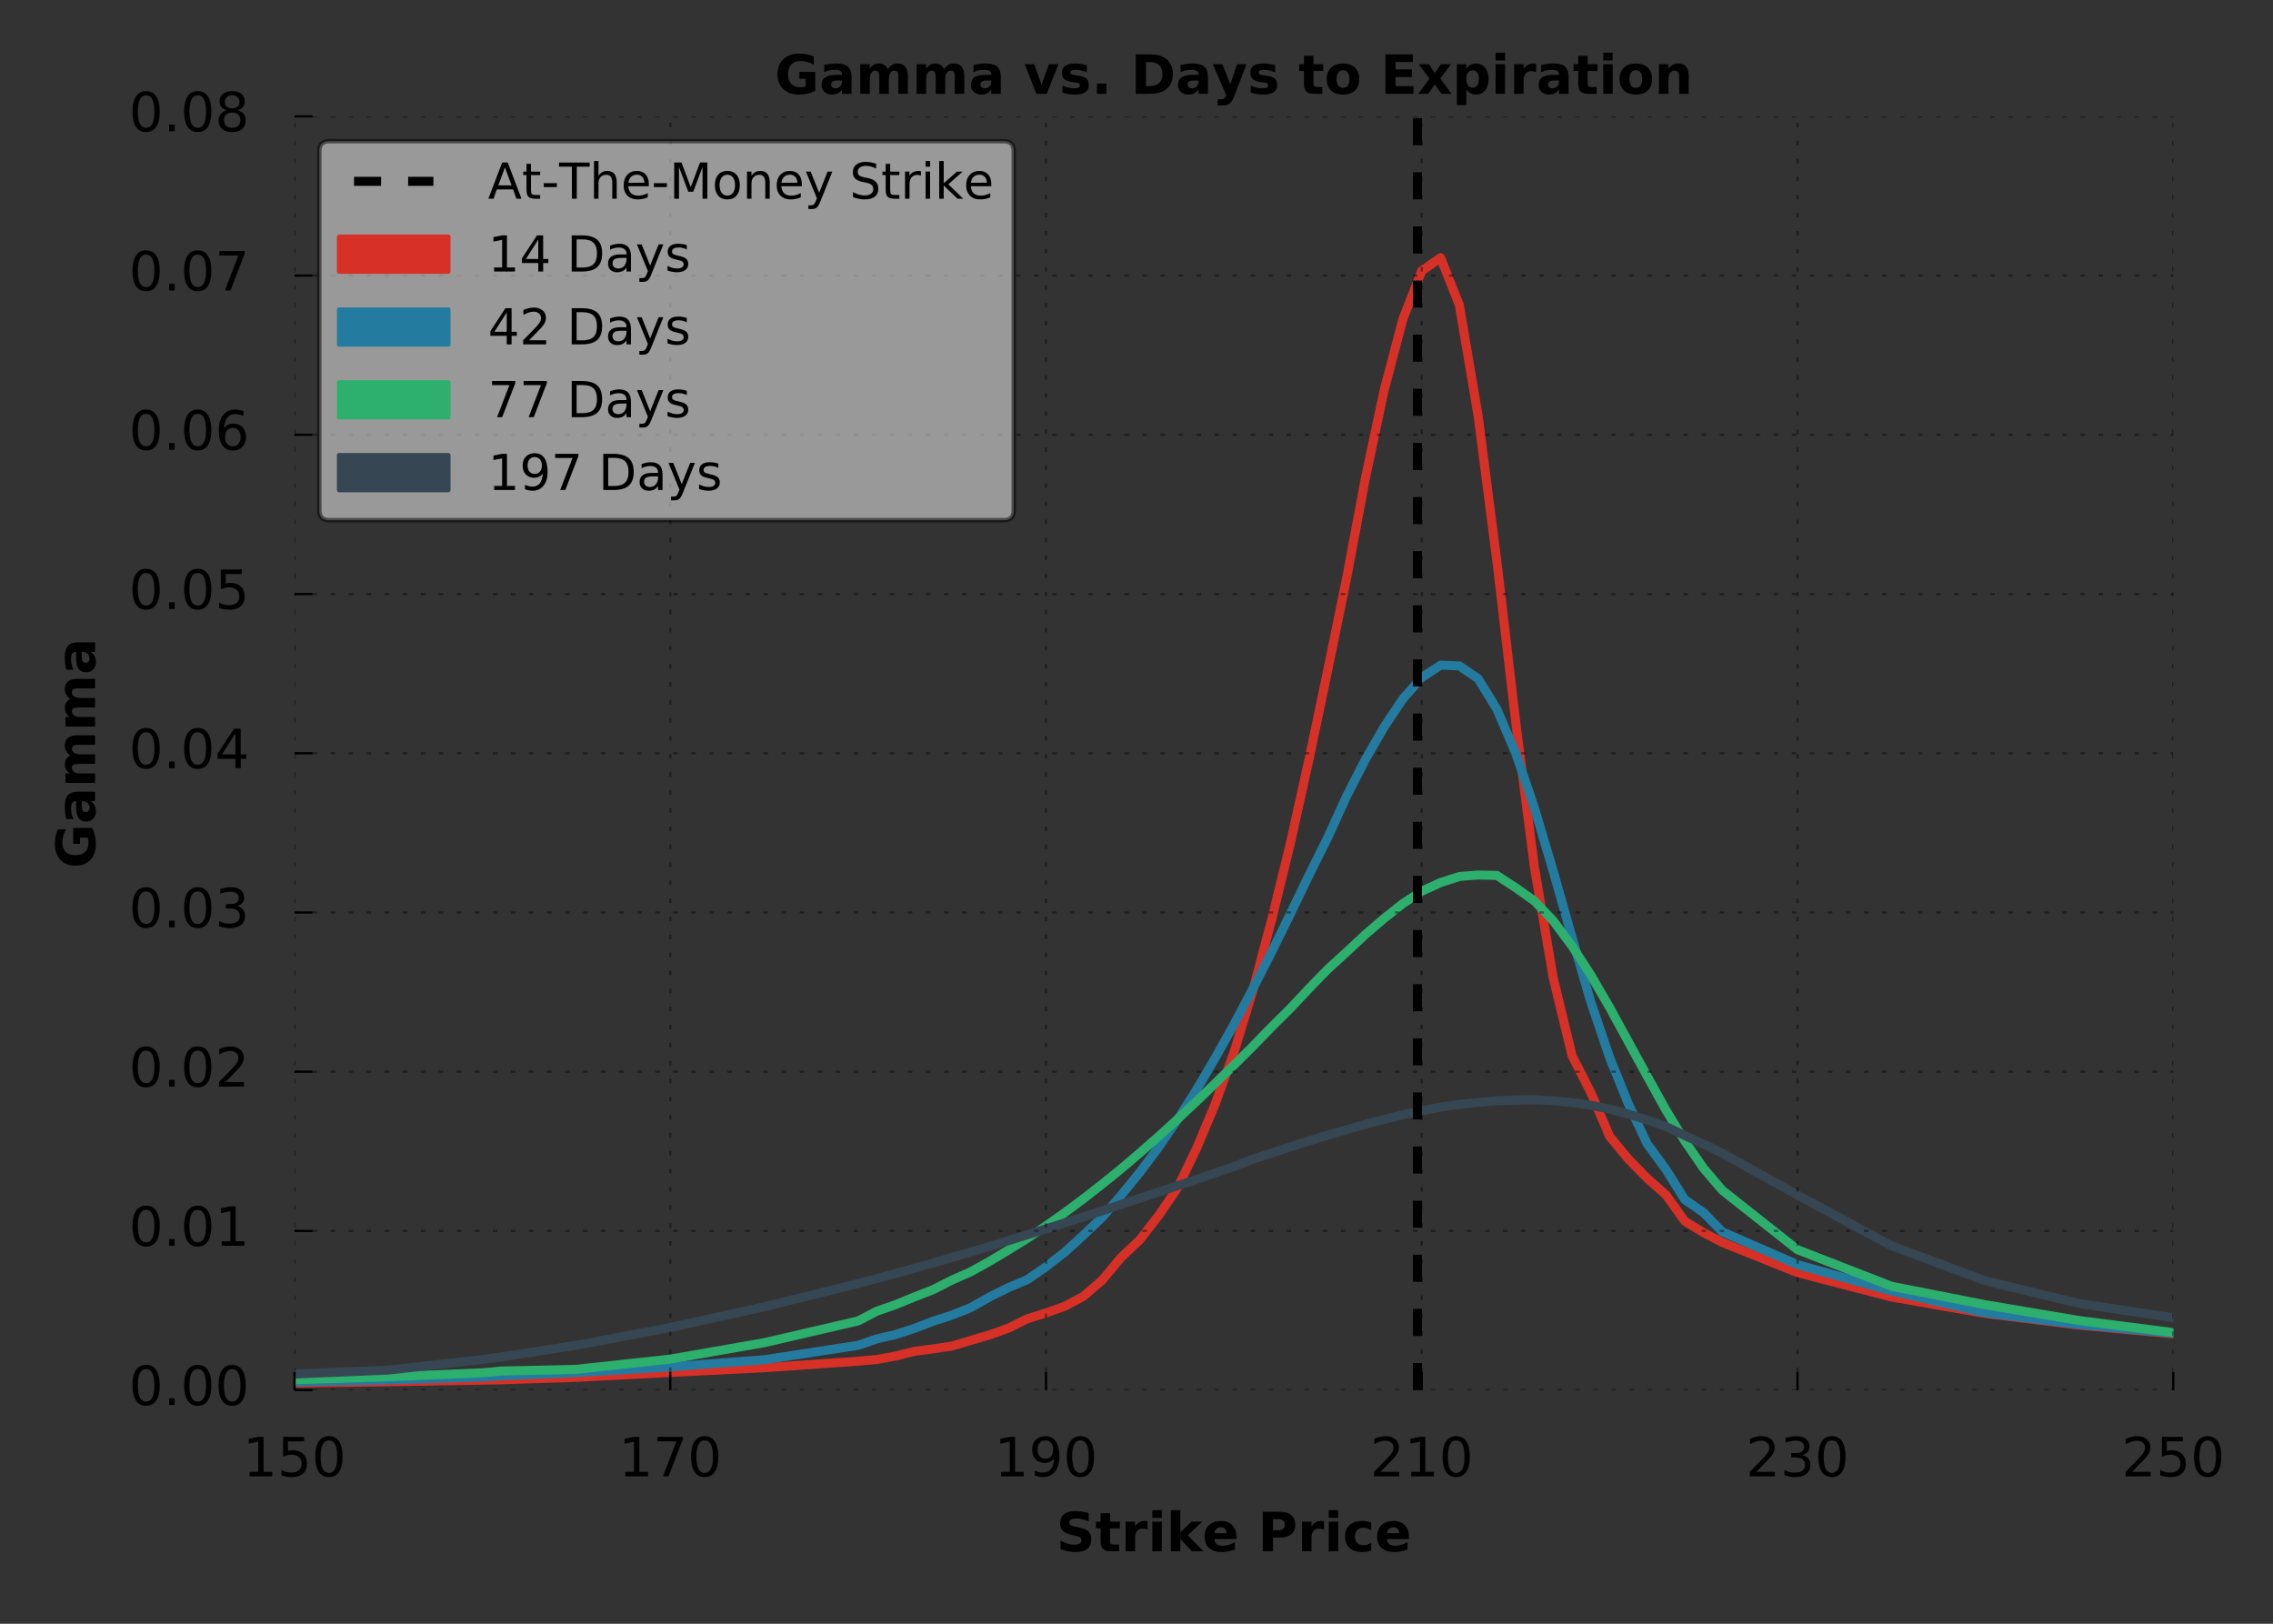 <?xml version="1.0" encoding="UTF-8" standalone="no"?>
<!DOCTYPE svg PUBLIC "-//W3C//DTD SVG 1.1//EN" "http://www.w3.org/Graphics/SVG/1.1/DTD/svg11.dtd">
<!-- Created with matplotlib (http://matplotlib.org/) -->
<svg height="360pt" version="1.1" viewBox="0 0 504 360" width="504pt" xmlns="http://www.w3.org/2000/svg" xmlns:xlink="http://www.w3.org/1999/xlink">
 <rect x="0" y="0" width="504" height="360" fill="#333333" stroke="none"/>
 <defs>
  <style type="text/css">
*{stroke-linecap:butt;stroke-linejoin:round;stroke-miterlimit:100000;}
  </style>
 </defs>
 <g id="figure_1">
  <g id="patch_1">
   <path d="M 0 360  L 504 360  L 504 0  L 0 0  z " style="fill:none;"/>
  </g>
  <g id="axes_1">
   <g id="patch_2">
    <path d="M 65.3 308.2  L 481.887 308.2  L 481.887 25.8  L 65.3 25.8  z " style="fill:none;"/>
   </g>
   <g id="line2d_1">
    <path clip-path="url(#pfdb0b00072)" d="M -1 307.233  L 2.812 307.21  L 23.641 307.056  L 44.471 306.873  L 65.3 306.642  L 86.129 306.357  L 106.959 305.996  L 111.125 305.916  L 127.788 305.374  L 148.618 304.287  L 169.447 303.244  L 190.276 301.788  L 194.442 301.403  L 198.608 300.639  L 202.774 299.603  L 206.94 299.052  L 211.106 298.424  L 215.272 297.183  L 219.437 295.949  L 223.603 294.465  L 227.769 292.393  L 231.935 291.106  L 236.101 289.604  L 240.267 287.392  L 244.433 283.783  L 248.599 278.777  L 252.764 274.863  L 256.93 269.462  L 261.096 263.369  L 265.262 254.754  L 269.428 244.822  L 273.594 233.378  L 277.76 219.751  L 281.925 204.081  L 286.091 187.093  L 290.257 168.315  L 294.423 148.51  L 298.589 128.188  L 302.755 106.023  L 306.921 86.46  L 311.087 70.686  L 315.252 60.059  L 319.418 57.131  L 323.584 67.629  L 327.75 92.199  L 331.916 124.481  L 336.082 160.048  L 340.248 192.372  L 344.414 216.845  L 348.579 234.047  L 352.745 242.242  L 356.911 251.955  L 361.077 256.989  L 365.243 261.246  L 369.409 264.919  L 373.575 270.74  L 377.741 273.299  L 381.906 275.47  L 398.57 282.157  L 419.399 287.557  L 440.229 291.215  L 461.058 293.794  L 481.887 295.727  L 502.717 297.213  " style="fill:none;stroke:#d73027;stroke-linecap:square;stroke-width:2.0;"/>
   </g>
   <g id="line2d_2">
    <path clip-path="url(#pfdb0b00072)" d="M -1 307.265  L 2.812 307.243  L 23.641 306.957  L 44.471 306.765  L 65.3 306.371  L 86.129 305.936  L 106.959 305.309  L 111.125 305.028  L 127.788 304.322  L 148.618 303.041  L 169.447 301.47  L 190.276 298.267  L 194.442 296.835  L 198.608 295.879  L 202.774 294.509  L 206.94 292.92  L 211.106 291.57  L 215.272 289.902  L 219.437 287.539  L 223.603 285.477  L 227.769 283.718  L 231.935 280.844  L 236.101 277.621  L 240.267 273.813  L 244.433 269.841  L 248.599 265.007  L 252.764 259.887  L 256.93 254.318  L 261.096 248.241  L 265.262 241.7  L 269.428 234.594  L 273.594 227.164  L 277.76 219.285  L 281.925 211.148  L 286.091 202.655  L 290.257 194.027  L 294.423 185.649  L 298.589 176.513  L 302.755 168.378  L 306.921 161.153  L 311.087 154.92  L 315.252 150.204  L 319.418 147.477  L 323.584 147.633  L 327.75 150.458  L 331.916 157.254  L 336.082 166.965  L 340.248 179.156  L 344.414 193.196  L 348.579 207.872  L 352.745 222.188  L 356.911 234.465  L 361.077 244.754  L 365.243 253.609  L 369.409 259.297  L 373.575 265.967  L 377.741 268.846  L 381.906 273.126  L 398.57 280.38  L 419.399 286.229  L 440.229 291.062  L 461.058 293.655  L 481.887 295.586  L 502.717 297.084  " style="fill:none;stroke:#247ba0;stroke-linecap:square;stroke-width:2.0;"/>
   </g>
   <g id="line2d_3">
    <path clip-path="url(#pfdb0b00072)" d="M -1 306.972  L 2.812 306.933  L 23.641 306.675  L 44.471 306.364  L 65.3 305.9  L 86.129 305.247  L 106.959 304.359  L 111.125 303.98  L 127.788 303.588  L 148.618 301.329  L 169.447 297.688  L 190.276 292.864  L 194.442 290.696  L 198.608 289.246  L 202.774 287.541  L 206.94 285.912  L 211.106 283.795  L 215.272 281.956  L 219.437 279.641  L 223.603 277.145  L 227.769 274.556  L 231.935 271.792  L 236.101 268.853  L 240.267 265.752  L 244.433 262.504  L 248.599 259.137  L 252.764 255.589  L 256.93 251.923  L 261.096 248.139  L 265.262 244.228  L 269.428 240.212  L 273.594 236.165  L 277.76 232.021  L 281.925 227.72  L 286.091 223.589  L 290.257 219.154  L 294.423 214.876  L 298.589 211.074  L 302.755 207.18  L 306.921 203.611  L 311.087 200.316  L 315.252 197.595  L 319.418 195.674  L 323.584 194.326  L 327.75 193.997  L 331.916 194.089  L 336.082 196.816  L 340.248 199.764  L 344.414 204.164  L 348.579 209.755  L 352.745 216.198  L 356.911 223.381  L 361.077 231.004  L 365.243 238.617  L 369.409 246.143  L 373.575 252.984  L 377.741 259.034  L 381.906 263.909  L 398.57 277.074  L 419.399 285.176  L 440.229 289.272  L 461.058 292.783  L 481.887 295.453  L 502.717 296.962  " style="fill:none;stroke:#2daf6e;stroke-linecap:square;stroke-width:2.0;"/>
   </g>
   <g id="line2d_4">
    <path clip-path="url(#pfdb0b00072)" d="M -1 306.531  L 2.812 306.456  L 23.641 305.957  L 44.471 305.358  L 65.3 304.629  L 86.129 303.754  L 106.959 301.422  L 111.125 300.847  L 127.788 298.27  L 148.618 294.318  L 169.447 289.728  L 190.276 284.572  L 194.442 283.465  L 198.608 282.341  L 202.774 281.178  L 206.94 279.999  L 211.106 278.792  L 215.272 277.572  L 219.437 276.324  L 223.603 275.048  L 227.769 273.761  L 231.935 272.448  L 236.101 271.137  L 240.267 269.804  L 244.433 268.426  L 248.599 267.045  L 252.764 265.658  L 256.93 264.267  L 261.096 262.892  L 265.262 261.521  L 269.428 260.054  L 273.594 258.66  L 277.76 256.997  L 281.925 255.651  L 286.091 254.285  L 290.257 252.943  L 294.423 251.667  L 298.589 250.476  L 302.755 249.247  L 306.921 248.199  L 311.087 247.133  L 315.252 246.284  L 319.418 245.449  L 323.584 244.847  L 327.75 244.432  L 331.916 244.044  L 336.082 243.913  L 340.248 243.822  L 344.414 244.053  L 348.579 244.445  L 352.745 245.068  L 356.911 245.883  L 361.077 247.027  L 365.243 248.282  L 369.409 249.766  L 373.575 251.757  L 377.741 253.639  L 381.906 255.675  L 398.57 264.959  L 419.399 276.197  L 440.229 283.974  L 461.058 289.002  L 481.887 292.165  L 502.717 294.163  " style="fill:none;stroke:#364652;stroke-linecap:square;stroke-width:2.0;"/>
   </g>
   <g id="line2d_5">
    <path clip-path="url(#pfdb0b00072)" d="M 314.294 308.2  L 314.294 25.8  " style="fill:none;stroke:#000000;stroke-dasharray:6,6;stroke-dashoffset:0.0;stroke-width:2.0;"/>
   </g>
   <g id="matplotlib.axis_1">
    <g id="xtick_1">
     <g id="line2d_6">
      <path clip-path="url(#pfdb0b00072)" d="M 65.3 308.2  L 65.3 25.8  " style="fill:none;opacity:0.4;stroke:#000000;stroke-dasharray:1,3;stroke-dashoffset:0.0;stroke-width:0.5;"/>
     </g>
     <g id="line2d_7">
      <defs>
       <path d="M 0 0  L 0 -4  " id="macfb09f5db" style="stroke:#000000;stroke-width:0.5;"/>
      </defs>
      <g>
       <use style="stroke:#000000;stroke-width:0.5;" x="65.3" xlink:href="#macfb09f5db" y="308.2"/>
      </g>
     </g>
     <g id="text_1">
      <!-- 150 -->
      <defs>
       <path d="M 10.797 72.906  L 49.516 72.906  L 49.516 64.594  L 19.828 64.594  L 19.828 46.734  Q 21.969 47.469 24.109 47.828  Q 26.266 48.188 28.422 48.188  Q 40.625 48.188 47.75 41.5  Q 54.891 34.812 54.891 23.391  Q 54.891 11.625 47.562 5.094  Q 40.234 -1.422 26.906 -1.422  Q 22.312 -1.422 17.547 -0.641  Q 12.797 0.141 7.719 1.703  L 7.719 11.625  Q 12.109 9.234 16.797 8.062  Q 21.484 6.891 26.703 6.891  Q 35.156 6.891 40.078 11.328  Q 45.016 15.766 45.016 23.391  Q 45.016 31 40.078 35.438  Q 35.156 39.891 26.703 39.891  Q 22.75 39.891 18.812 39.016  Q 14.891 38.141 10.797 36.281  z " id="BitstreamVeraSans-Roman-35"/>
       <path d="M 31.781 66.406  Q 24.172 66.406 20.328 58.906  Q 16.5 51.422 16.5 36.375  Q 16.5 21.391 20.328 13.891  Q 24.172 6.391 31.781 6.391  Q 39.453 6.391 43.281 13.891  Q 47.125 21.391 47.125 36.375  Q 47.125 51.422 43.281 58.906  Q 39.453 66.406 31.781 66.406  M 31.781 74.219  Q 44.047 74.219 50.516 64.516  Q 56.984 54.828 56.984 36.375  Q 56.984 17.969 50.516 8.266  Q 44.047 -1.422 31.781 -1.422  Q 19.531 -1.422 13.062 8.266  Q 6.594 17.969 6.594 36.375  Q 6.594 54.828 13.062 64.516  Q 19.531 74.219 31.781 74.219  " id="BitstreamVeraSans-Roman-30"/>
       <path d="M 12.406 8.297  L 28.516 8.297  L 28.516 63.922  L 10.984 60.406  L 10.984 69.391  L 28.422 72.906  L 38.281 72.906  L 38.281 8.297  L 54.391 8.297  L 54.391 0  L 12.406 0  z " id="BitstreamVeraSans-Roman-31"/>
      </defs>
      <g transform="translate(53.847 327.318)scale(0.12 -0.12)">
       <use xlink:href="#BitstreamVeraSans-Roman-31"/>
       <use x="63.623" xlink:href="#BitstreamVeraSans-Roman-35"/>
       <use x="127.246" xlink:href="#BitstreamVeraSans-Roman-30"/>
      </g>
     </g>
    </g>
    <g id="xtick_2">
     <g id="line2d_8">
      <path clip-path="url(#pfdb0b00072)" d="M 148.618 308.2  L 148.618 25.8  " style="fill:none;opacity:0.4;stroke:#000000;stroke-dasharray:1,3;stroke-dashoffset:0.0;stroke-width:0.5;"/>
     </g>
     <g id="line2d_9">
      <g>
       <use style="stroke:#000000;stroke-width:0.5;" x="148.618" xlink:href="#macfb09f5db" y="308.2"/>
      </g>
     </g>
     <g id="text_2">
      <!-- 170 -->
      <defs>
       <path d="M 8.203 72.906  L 55.078 72.906  L 55.078 68.703  L 28.609 0  L 18.312 0  L 43.219 64.594  L 8.203 64.594  z " id="BitstreamVeraSans-Roman-37"/>
      </defs>
      <g transform="translate(137.165 327.318)scale(0.12 -0.12)">
       <use xlink:href="#BitstreamVeraSans-Roman-31"/>
       <use x="63.623" xlink:href="#BitstreamVeraSans-Roman-37"/>
       <use x="127.246" xlink:href="#BitstreamVeraSans-Roman-30"/>
      </g>
     </g>
    </g>
    <g id="xtick_3">
     <g id="line2d_10">
      <path clip-path="url(#pfdb0b00072)" d="M 231.935 308.2  L 231.935 25.8  " style="fill:none;opacity:0.4;stroke:#000000;stroke-dasharray:1,3;stroke-dashoffset:0.0;stroke-width:0.5;"/>
     </g>
     <g id="line2d_11">
      <g>
       <use style="stroke:#000000;stroke-width:0.5;" x="231.935" xlink:href="#macfb09f5db" y="308.2"/>
      </g>
     </g>
     <g id="text_3">
      <!-- 190 -->
      <defs>
       <path d="M 10.984 1.516  L 10.984 10.5  Q 14.703 8.734 18.5 7.812  Q 22.312 6.891 25.984 6.891  Q 35.75 6.891 40.891 13.453  Q 46.047 20.016 46.781 33.406  Q 43.953 29.203 39.594 26.953  Q 35.25 24.703 29.984 24.703  Q 19.047 24.703 12.672 31.312  Q 6.297 37.938 6.297 49.422  Q 6.297 60.641 12.938 67.422  Q 19.578 74.219 30.609 74.219  Q 43.266 74.219 49.922 64.516  Q 56.594 54.828 56.594 36.375  Q 56.594 19.141 48.406 8.859  Q 40.234 -1.422 26.422 -1.422  Q 22.703 -1.422 18.891 -0.688  Q 15.094 0.047 10.984 1.516  M 30.609 32.422  Q 37.25 32.422 41.125 36.953  Q 45.016 41.5 45.016 49.422  Q 45.016 57.281 41.125 61.844  Q 37.25 66.406 30.609 66.406  Q 23.969 66.406 20.094 61.844  Q 16.219 57.281 16.219 49.422  Q 16.219 41.5 20.094 36.953  Q 23.969 32.422 30.609 32.422  " id="BitstreamVeraSans-Roman-39"/>
      </defs>
      <g transform="translate(220.482 327.318)scale(0.12 -0.12)">
       <use xlink:href="#BitstreamVeraSans-Roman-31"/>
       <use x="63.623" xlink:href="#BitstreamVeraSans-Roman-39"/>
       <use x="127.246" xlink:href="#BitstreamVeraSans-Roman-30"/>
      </g>
     </g>
    </g>
    <g id="xtick_4">
     <g id="line2d_12">
      <path clip-path="url(#pfdb0b00072)" d="M 315.252 308.2  L 315.252 25.8  " style="fill:none;opacity:0.4;stroke:#000000;stroke-dasharray:1,3;stroke-dashoffset:0.0;stroke-width:0.5;"/>
     </g>
     <g id="line2d_13">
      <g>
       <use style="stroke:#000000;stroke-width:0.5;" x="315.252" xlink:href="#macfb09f5db" y="308.2"/>
      </g>
     </g>
     <g id="text_4">
      <!-- 210 -->
      <defs>
       <path d="M 19.188 8.297  L 53.609 8.297  L 53.609 0  L 7.328 0  L 7.328 8.297  Q 12.938 14.109 22.625 23.891  Q 32.328 33.688 34.812 36.531  Q 39.547 41.844 41.422 45.531  Q 43.312 49.219 43.312 52.781  Q 43.312 58.594 39.234 62.25  Q 35.156 65.922 28.609 65.922  Q 23.969 65.922 18.812 64.312  Q 13.672 62.703 7.812 59.422  L 7.812 69.391  Q 13.766 71.781 18.938 73  Q 24.125 74.219 28.422 74.219  Q 39.75 74.219 46.484 68.547  Q 53.219 62.891 53.219 53.422  Q 53.219 48.922 51.531 44.891  Q 49.859 40.875 45.406 35.406  Q 44.188 33.984 37.641 27.219  Q 31.109 20.453 19.188 8.297  " id="BitstreamVeraSans-Roman-32"/>
      </defs>
      <g transform="translate(303.8 327.318)scale(0.12 -0.12)">
       <use xlink:href="#BitstreamVeraSans-Roman-32"/>
       <use x="63.623" xlink:href="#BitstreamVeraSans-Roman-31"/>
       <use x="127.246" xlink:href="#BitstreamVeraSans-Roman-30"/>
      </g>
     </g>
    </g>
    <g id="xtick_5">
     <g id="line2d_14">
      <path clip-path="url(#pfdb0b00072)" d="M 398.57 308.2  L 398.57 25.8  " style="fill:none;opacity:0.4;stroke:#000000;stroke-dasharray:1,3;stroke-dashoffset:0.0;stroke-width:0.5;"/>
     </g>
     <g id="line2d_15">
      <g>
       <use style="stroke:#000000;stroke-width:0.5;" x="398.57" xlink:href="#macfb09f5db" y="308.2"/>
      </g>
     </g>
     <g id="text_5">
      <!-- 230 -->
      <defs>
       <path d="M 40.578 39.312  Q 47.656 37.797 51.625 33  Q 55.609 28.219 55.609 21.188  Q 55.609 10.406 48.188 4.484  Q 40.766 -1.422 27.094 -1.422  Q 22.516 -1.422 17.656 -0.516  Q 12.797 0.391 7.625 2.203  L 7.625 11.719  Q 11.719 9.328 16.594 8.109  Q 21.484 6.891 26.812 6.891  Q 36.078 6.891 40.938 10.547  Q 45.797 14.203 45.797 21.188  Q 45.797 27.641 41.281 31.266  Q 36.766 34.906 28.719 34.906  L 20.219 34.906  L 20.219 43.016  L 29.109 43.016  Q 36.375 43.016 40.234 45.922  Q 44.094 48.828 44.094 54.297  Q 44.094 59.906 40.109 62.906  Q 36.141 65.922 28.719 65.922  Q 24.656 65.922 20.016 65.031  Q 15.375 64.156 9.812 62.312  L 9.812 71.094  Q 15.438 72.656 20.344 73.438  Q 25.25 74.219 29.594 74.219  Q 40.828 74.219 47.359 69.109  Q 53.906 64.016 53.906 55.328  Q 53.906 49.266 50.438 45.094  Q 46.969 40.922 40.578 39.312  " id="BitstreamVeraSans-Roman-33"/>
      </defs>
      <g transform="translate(387.118 327.318)scale(0.12 -0.12)">
       <use xlink:href="#BitstreamVeraSans-Roman-32"/>
       <use x="63.623" xlink:href="#BitstreamVeraSans-Roman-33"/>
       <use x="127.246" xlink:href="#BitstreamVeraSans-Roman-30"/>
      </g>
     </g>
    </g>
    <g id="xtick_6">
     <g id="line2d_16">
      <path clip-path="url(#pfdb0b00072)" d="M 481.887 308.2  L 481.887 25.8  " style="fill:none;opacity:0.4;stroke:#000000;stroke-dasharray:1,3;stroke-dashoffset:0.0;stroke-width:0.5;"/>
     </g>
     <g id="line2d_17">
      <g>
       <use style="stroke:#000000;stroke-width:0.5;" x="481.887" xlink:href="#macfb09f5db" y="308.2"/>
      </g>
     </g>
     <g id="text_6">
      <!-- 250 -->
      <g transform="translate(470.435 327.318)scale(0.12 -0.12)">
       <use xlink:href="#BitstreamVeraSans-Roman-32"/>
       <use x="63.623" xlink:href="#BitstreamVeraSans-Roman-35"/>
       <use x="127.246" xlink:href="#BitstreamVeraSans-Roman-30"/>
      </g>
     </g>
    </g>
    <g id="text_7">
     <!-- Strike Price -->
     <defs>
      <path d="M 59.906 70.609  L 59.906 55.172  Q 53.906 57.859 48.188 59.219  Q 42.484 60.594 37.406 60.594  Q 30.672 60.594 27.438 58.734  Q 24.219 56.891 24.219 52.984  Q 24.219 50.047 26.391 48.406  Q 28.562 46.781 34.281 45.609  L 42.281 44  Q 54.438 41.547 59.562 36.562  Q 64.703 31.594 64.703 22.406  Q 64.703 10.359 57.547 4.469  Q 50.391 -1.422 35.688 -1.422  Q 28.766 -1.422 21.781 -0.094  Q 14.797 1.219 7.812 3.812  L 7.812 19.672  Q 14.797 15.969 21.312 14.078  Q 27.828 12.203 33.891 12.203  Q 40.047 12.203 43.312 14.25  Q 46.578 16.312 46.578 20.125  Q 46.578 23.531 44.359 25.391  Q 42.141 27.25 35.5 28.719  L 28.219 30.328  Q 17.281 32.672 12.219 37.797  Q 7.172 42.922 7.172 51.609  Q 7.172 62.5 14.203 68.359  Q 21.234 74.219 34.422 74.219  Q 40.438 74.219 46.781 73.312  Q 53.125 72.406 59.906 70.609  " id="BitstreamVeraSans-Bold-53"/>
      <path d="M 8.406 75.984  L 25.875 75.984  L 25.875 34.625  L 46 54.688  L 66.312 54.688  L 39.594 29.594  L 68.406 0  L 47.219 0  L 25.875 22.797  L 25.875 0  L 8.406 0  z " id="BitstreamVeraSans-Bold-6b"/>
      <path d="M 52.594 52.984  L 52.594 38.719  Q 49.031 41.156 45.438 42.328  Q 41.844 43.5 37.984 43.5  Q 30.672 43.5 26.594 39.234  Q 22.516 34.969 22.516 27.297  Q 22.516 19.625 26.594 15.344  Q 30.672 11.078 37.984 11.078  Q 42.094 11.078 45.781 12.297  Q 49.469 13.531 52.594 15.922  L 52.594 1.609  Q 48.484 0.094 44.266 -0.656  Q 40.047 -1.422 35.797 -1.422  Q 21 -1.422 12.641 6.172  Q 4.297 13.766 4.297 27.297  Q 4.297 40.828 12.641 48.406  Q 21 56 35.797 56  Q 40.094 56 44.266 55.25  Q 48.438 54.5 52.594 52.984  " id="BitstreamVeraSans-Bold-63"/>
      <path d="M 27.484 70.219  L 27.484 54.688  L 45.516 54.688  L 45.516 42.188  L 27.484 42.188  L 27.484 19  Q 27.484 15.188 29 13.844  Q 30.516 12.5 35.016 12.5  L 44 12.5  L 44 0  L 29 0  Q 18.656 0 14.328 4.312  Q 10.016 8.641 10.016 19  L 10.016 42.188  L 1.312 42.188  L 1.312 54.688  L 10.016 54.688  L 10.016 70.219  z " id="BitstreamVeraSans-Bold-74"/>
      <path d="M 49.031 39.797  Q 46.734 40.875 44.453 41.375  Q 42.188 41.891 39.891 41.891  Q 33.156 41.891 29.516 37.562  Q 25.875 33.25 25.875 25.203  L 25.875 0  L 8.406 0  L 8.406 54.688  L 25.875 54.688  L 25.875 45.703  Q 29.25 51.078 33.609 53.531  Q 37.984 56 44.094 56  Q 44.969 56 45.984 55.922  Q 47.016 55.859 48.969 55.609  z " id="BitstreamVeraSans-Bold-72"/>
      <path d="M 62.984 27.484  L 62.984 22.516  L 22.125 22.516  Q 22.75 16.359 26.562 13.281  Q 30.375 10.203 37.203 10.203  Q 42.719 10.203 48.5 11.844  Q 54.297 13.484 60.406 16.797  L 60.406 3.328  Q 54.203 0.984 48 -0.219  Q 41.797 -1.422 35.594 -1.422  Q 20.75 -1.422 12.516 6.125  Q 4.297 13.672 4.297 27.297  Q 4.297 40.672 12.375 48.328  Q 20.453 56 34.625 56  Q 47.516 56 55.25 48.234  Q 62.984 40.484 62.984 27.484  M 45.016 33.297  Q 45.016 38.281 42.109 41.328  Q 39.203 44.391 34.516 44.391  Q 29.438 44.391 26.266 41.531  Q 23.094 38.672 22.312 33.297  z " id="BitstreamVeraSans-Bold-65"/>
      <path d="M 8.406 54.688  L 25.875 54.688  L 25.875 0  L 8.406 0  z M 8.406 75.984  L 25.875 75.984  L 25.875 61.719  L 8.406 61.719  z " id="BitstreamVeraSans-Bold-69"/>
      <path d="M 9.188 72.906  L 40.375 72.906  Q 54.297 72.906 61.734 66.719  Q 69.188 60.547 69.188 49.125  Q 69.188 37.641 61.734 31.469  Q 54.297 25.297 40.375 25.297  L 27.984 25.297  L 27.984 0  L 9.188 0  z M 27.984 59.281  L 27.984 38.922  L 38.375 38.922  Q 43.844 38.922 46.828 41.578  Q 49.812 44.234 49.812 49.125  Q 49.812 54 46.828 56.641  Q 43.844 59.281 38.375 59.281  z " id="BitstreamVeraSans-Bold-50"/>
      <path id="BitstreamVeraSans-Bold-20"/>
     </defs>
     <g transform="translate(234.203 343.932)scale(0.12 -0.12)">
      <use xlink:href="#BitstreamVeraSans-Bold-53"/>
      <use x="72.021" xlink:href="#BitstreamVeraSans-Bold-74"/>
      <use x="119.824" xlink:href="#BitstreamVeraSans-Bold-72"/>
      <use x="169.141" xlink:href="#BitstreamVeraSans-Bold-69"/>
      <use x="203.418" xlink:href="#BitstreamVeraSans-Bold-6b"/>
      <use x="269.891" xlink:href="#BitstreamVeraSans-Bold-65"/>
      <use x="337.713" xlink:href="#BitstreamVeraSans-Bold-20"/>
      <use x="372.527" xlink:href="#BitstreamVeraSans-Bold-50"/>
      <use x="445.818" xlink:href="#BitstreamVeraSans-Bold-72"/>
      <use x="495.135" xlink:href="#BitstreamVeraSans-Bold-69"/>
      <use x="529.412" xlink:href="#BitstreamVeraSans-Bold-63"/>
      <use x="588.689" xlink:href="#BitstreamVeraSans-Bold-65"/>
     </g>
    </g>
   </g>
   <g id="matplotlib.axis_2">
    <g id="ytick_1">
     <g id="line2d_18">
      <path clip-path="url(#pfdb0b00072)" d="M 65.3 308.2  L 481.887 308.2  " style="fill:none;opacity:0.4;stroke:#000000;stroke-dasharray:1,3;stroke-dashoffset:0.0;stroke-width:0.5;"/>
     </g>
     <g id="line2d_19">
      <defs>
       <path d="M 0 0  L 4 0  " id="m0f0e7a2405" style="stroke:#000000;stroke-width:0.5;"/>
      </defs>
      <g>
       <use style="stroke:#000000;stroke-width:0.5;" x="65.3" xlink:href="#m0f0e7a2405" y="308.2"/>
      </g>
     </g>
     <g id="text_8">
      <!-- 0.00 -->
      <defs>
       <path d="M 10.688 12.406  L 21 12.406  L 21 0  L 10.688 0  z " id="BitstreamVeraSans-Roman-2e"/>
      </defs>
      <g transform="translate(28.581 311.511)scale(0.12 -0.12)">
       <use xlink:href="#BitstreamVeraSans-Roman-30"/>
       <use x="63.623" xlink:href="#BitstreamVeraSans-Roman-2e"/>
       <use x="95.41" xlink:href="#BitstreamVeraSans-Roman-30"/>
       <use x="159.033" xlink:href="#BitstreamVeraSans-Roman-30"/>
      </g>
     </g>
    </g>
    <g id="ytick_2">
     <g id="line2d_20">
      <path clip-path="url(#pfdb0b00072)" d="M 65.3 272.9  L 481.887 272.9  " style="fill:none;opacity:0.4;stroke:#000000;stroke-dasharray:1,3;stroke-dashoffset:0.0;stroke-width:0.5;"/>
     </g>
     <g id="line2d_21">
      <g>
       <use style="stroke:#000000;stroke-width:0.5;" x="65.3" xlink:href="#m0f0e7a2405" y="272.9"/>
      </g>
     </g>
     <g id="text_9">
      <!-- 0.01 -->
      <g transform="translate(28.581 276.211)scale(0.12 -0.12)">
       <use xlink:href="#BitstreamVeraSans-Roman-30"/>
       <use x="63.623" xlink:href="#BitstreamVeraSans-Roman-2e"/>
       <use x="95.41" xlink:href="#BitstreamVeraSans-Roman-30"/>
       <use x="159.033" xlink:href="#BitstreamVeraSans-Roman-31"/>
      </g>
     </g>
    </g>
    <g id="ytick_3">
     <g id="line2d_22">
      <path clip-path="url(#pfdb0b00072)" d="M 65.3 237.6  L 481.887 237.6  " style="fill:none;opacity:0.4;stroke:#000000;stroke-dasharray:1,3;stroke-dashoffset:0.0;stroke-width:0.5;"/>
     </g>
     <g id="line2d_23">
      <g>
       <use style="stroke:#000000;stroke-width:0.5;" x="65.3" xlink:href="#m0f0e7a2405" y="237.6"/>
      </g>
     </g>
     <g id="text_10">
      <!-- 0.02 -->
      <g transform="translate(28.581 240.911)scale(0.12 -0.12)">
       <use xlink:href="#BitstreamVeraSans-Roman-30"/>
       <use x="63.623" xlink:href="#BitstreamVeraSans-Roman-2e"/>
       <use x="95.41" xlink:href="#BitstreamVeraSans-Roman-30"/>
       <use x="159.033" xlink:href="#BitstreamVeraSans-Roman-32"/>
      </g>
     </g>
    </g>
    <g id="ytick_4">
     <g id="line2d_24">
      <path clip-path="url(#pfdb0b00072)" d="M 65.3 202.3  L 481.887 202.3  " style="fill:none;opacity:0.4;stroke:#000000;stroke-dasharray:1,3;stroke-dashoffset:0.0;stroke-width:0.5;"/>
     </g>
     <g id="line2d_25">
      <g>
       <use style="stroke:#000000;stroke-width:0.5;" x="65.3" xlink:href="#m0f0e7a2405" y="202.3"/>
      </g>
     </g>
     <g id="text_11">
      <!-- 0.03 -->
      <g transform="translate(28.581 205.611)scale(0.12 -0.12)">
       <use xlink:href="#BitstreamVeraSans-Roman-30"/>
       <use x="63.623" xlink:href="#BitstreamVeraSans-Roman-2e"/>
       <use x="95.41" xlink:href="#BitstreamVeraSans-Roman-30"/>
       <use x="159.033" xlink:href="#BitstreamVeraSans-Roman-33"/>
      </g>
     </g>
    </g>
    <g id="ytick_5">
     <g id="line2d_26">
      <path clip-path="url(#pfdb0b00072)" d="M 65.3 167  L 481.887 167  " style="fill:none;opacity:0.4;stroke:#000000;stroke-dasharray:1,3;stroke-dashoffset:0.0;stroke-width:0.5;"/>
     </g>
     <g id="line2d_27">
      <g>
       <use style="stroke:#000000;stroke-width:0.5;" x="65.3" xlink:href="#m0f0e7a2405" y="167.0"/>
      </g>
     </g>
     <g id="text_12">
      <!-- 0.04 -->
      <defs>
       <path d="M 37.797 64.312  L 12.891 25.391  L 37.797 25.391  z M 35.203 72.906  L 47.609 72.906  L 47.609 25.391  L 58.016 25.391  L 58.016 17.188  L 47.609 17.188  L 47.609 0  L 37.797 0  L 37.797 17.188  L 4.891 17.188  L 4.891 26.703  z " id="BitstreamVeraSans-Roman-34"/>
      </defs>
      <g transform="translate(28.581 170.311)scale(0.12 -0.12)">
       <use xlink:href="#BitstreamVeraSans-Roman-30"/>
       <use x="63.623" xlink:href="#BitstreamVeraSans-Roman-2e"/>
       <use x="95.41" xlink:href="#BitstreamVeraSans-Roman-30"/>
       <use x="159.033" xlink:href="#BitstreamVeraSans-Roman-34"/>
      </g>
     </g>
    </g>
    <g id="ytick_6">
     <g id="line2d_28">
      <path clip-path="url(#pfdb0b00072)" d="M 65.3 131.7  L 481.887 131.7  " style="fill:none;opacity:0.4;stroke:#000000;stroke-dasharray:1,3;stroke-dashoffset:0.0;stroke-width:0.5;"/>
     </g>
     <g id="line2d_29">
      <g>
       <use style="stroke:#000000;stroke-width:0.5;" x="65.3" xlink:href="#m0f0e7a2405" y="131.7"/>
      </g>
     </g>
     <g id="text_13">
      <!-- 0.05 -->
      <g transform="translate(28.581 135.011)scale(0.12 -0.12)">
       <use xlink:href="#BitstreamVeraSans-Roman-30"/>
       <use x="63.623" xlink:href="#BitstreamVeraSans-Roman-2e"/>
       <use x="95.41" xlink:href="#BitstreamVeraSans-Roman-30"/>
       <use x="159.033" xlink:href="#BitstreamVeraSans-Roman-35"/>
      </g>
     </g>
    </g>
    <g id="ytick_7">
     <g id="line2d_30">
      <path clip-path="url(#pfdb0b00072)" d="M 65.3 96.4  L 481.887 96.4  " style="fill:none;opacity:0.4;stroke:#000000;stroke-dasharray:1,3;stroke-dashoffset:0.0;stroke-width:0.5;"/>
     </g>
     <g id="line2d_31">
      <g>
       <use style="stroke:#000000;stroke-width:0.5;" x="65.3" xlink:href="#m0f0e7a2405" y="96.4"/>
      </g>
     </g>
     <g id="text_14">
      <!-- 0.06 -->
      <defs>
       <path d="M 33.016 40.375  Q 26.375 40.375 22.484 35.828  Q 18.609 31.297 18.609 23.391  Q 18.609 15.531 22.484 10.953  Q 26.375 6.391 33.016 6.391  Q 39.656 6.391 43.531 10.953  Q 47.406 15.531 47.406 23.391  Q 47.406 31.297 43.531 35.828  Q 39.656 40.375 33.016 40.375  M 52.594 71.297  L 52.594 62.312  Q 48.875 64.062 45.094 64.984  Q 41.312 65.922 37.594 65.922  Q 27.828 65.922 22.672 59.328  Q 17.531 52.734 16.797 39.406  Q 19.672 43.656 24.016 45.922  Q 28.375 48.188 33.594 48.188  Q 44.578 48.188 50.953 41.516  Q 57.328 34.859 57.328 23.391  Q 57.328 12.156 50.688 5.359  Q 44.047 -1.422 33.016 -1.422  Q 20.359 -1.422 13.672 8.266  Q 6.984 17.969 6.984 36.375  Q 6.984 53.656 15.188 63.938  Q 23.391 74.219 37.203 74.219  Q 40.922 74.219 44.703 73.484  Q 48.484 72.75 52.594 71.297  " id="BitstreamVeraSans-Roman-36"/>
      </defs>
      <g transform="translate(28.581 99.711)scale(0.12 -0.12)">
       <use xlink:href="#BitstreamVeraSans-Roman-30"/>
       <use x="63.623" xlink:href="#BitstreamVeraSans-Roman-2e"/>
       <use x="95.41" xlink:href="#BitstreamVeraSans-Roman-30"/>
       <use x="159.033" xlink:href="#BitstreamVeraSans-Roman-36"/>
      </g>
     </g>
    </g>
    <g id="ytick_8">
     <g id="line2d_32">
      <path clip-path="url(#pfdb0b00072)" d="M 65.3 61.1  L 481.887 61.1  " style="fill:none;opacity:0.4;stroke:#000000;stroke-dasharray:1,3;stroke-dashoffset:0.0;stroke-width:0.5;"/>
     </g>
     <g id="line2d_33">
      <g>
       <use style="stroke:#000000;stroke-width:0.5;" x="65.3" xlink:href="#m0f0e7a2405" y="61.1"/>
      </g>
     </g>
     <g id="text_15">
      <!-- 0.07 -->
      <g transform="translate(28.581 64.411)scale(0.12 -0.12)">
       <use xlink:href="#BitstreamVeraSans-Roman-30"/>
       <use x="63.623" xlink:href="#BitstreamVeraSans-Roman-2e"/>
       <use x="95.41" xlink:href="#BitstreamVeraSans-Roman-30"/>
       <use x="159.033" xlink:href="#BitstreamVeraSans-Roman-37"/>
      </g>
     </g>
    </g>
    <g id="ytick_9">
     <g id="line2d_34">
      <path clip-path="url(#pfdb0b00072)" d="M 65.3 25.8  L 481.887 25.8  " style="fill:none;opacity:0.4;stroke:#000000;stroke-dasharray:1,3;stroke-dashoffset:0.0;stroke-width:0.5;"/>
     </g>
     <g id="line2d_35">
      <g>
       <use style="stroke:#000000;stroke-width:0.5;" x="65.3" xlink:href="#m0f0e7a2405" y="25.8"/>
      </g>
     </g>
     <g id="text_16">
      <!-- 0.08 -->
      <defs>
       <path d="M 31.781 34.625  Q 24.75 34.625 20.719 30.859  Q 16.703 27.094 16.703 20.516  Q 16.703 13.922 20.719 10.156  Q 24.75 6.391 31.781 6.391  Q 38.812 6.391 42.859 10.172  Q 46.922 13.969 46.922 20.516  Q 46.922 27.094 42.891 30.859  Q 38.875 34.625 31.781 34.625  M 21.922 38.812  Q 15.578 40.375 12.031 44.719  Q 8.5 49.078 8.5 55.328  Q 8.5 64.062 14.719 69.141  Q 20.953 74.219 31.781 74.219  Q 42.672 74.219 48.875 69.141  Q 55.078 64.062 55.078 55.328  Q 55.078 49.078 51.531 44.719  Q 48 40.375 41.703 38.812  Q 48.828 37.156 52.797 32.312  Q 56.781 27.484 56.781 20.516  Q 56.781 9.906 50.312 4.234  Q 43.844 -1.422 31.781 -1.422  Q 19.734 -1.422 13.25 4.234  Q 6.781 9.906 6.781 20.516  Q 6.781 27.484 10.781 32.312  Q 14.797 37.156 21.922 38.812  M 18.312 54.391  Q 18.312 48.734 21.844 45.562  Q 25.391 42.391 31.781 42.391  Q 38.141 42.391 41.719 45.562  Q 45.312 48.734 45.312 54.391  Q 45.312 60.062 41.719 63.234  Q 38.141 66.406 31.781 66.406  Q 25.391 66.406 21.844 63.234  Q 18.312 60.062 18.312 54.391  " id="BitstreamVeraSans-Roman-38"/>
      </defs>
      <g transform="translate(28.581 29.111)scale(0.12 -0.12)">
       <use xlink:href="#BitstreamVeraSans-Roman-30"/>
       <use x="63.623" xlink:href="#BitstreamVeraSans-Roman-2e"/>
       <use x="95.41" xlink:href="#BitstreamVeraSans-Roman-30"/>
       <use x="159.033" xlink:href="#BitstreamVeraSans-Roman-38"/>
      </g>
     </g>
    </g>
    <g id="text_17">
     <!-- Gamma -->
     <defs>
      <path d="M 59.078 45.609  Q 62.406 50.688 66.969 53.344  Q 71.531 56 77 56  Q 86.422 56 91.359 50.188  Q 96.297 44.391 96.297 33.297  L 96.297 0  L 78.719 0  L 78.719 28.516  Q 78.766 29.156 78.781 29.828  Q 78.812 30.516 78.812 31.781  Q 78.812 37.594 77.094 40.203  Q 75.391 42.828 71.578 42.828  Q 66.609 42.828 63.891 38.719  Q 61.188 34.625 61.078 26.859  L 61.078 0  L 43.5 0  L 43.5 28.516  Q 43.5 37.594 41.938 40.203  Q 40.375 42.828 36.375 42.828  Q 31.344 42.828 28.609 38.703  Q 25.875 34.578 25.875 26.906  L 25.875 0  L 8.297 0  L 8.297 54.688  L 25.875 54.688  L 25.875 46.688  Q 29.109 51.312 33.281 53.656  Q 37.453 56 42.484 56  Q 48.141 56 52.484 53.266  Q 56.844 50.531 59.078 45.609  " id="BitstreamVeraSans-Bold-6d"/>
      <path d="M 74.703 5.422  Q 67.672 2 60.109 0.281  Q 52.547 -1.422 44.484 -1.422  Q 26.266 -1.422 15.625 8.766  Q 4.984 18.953 4.984 36.375  Q 4.984 54 15.812 64.109  Q 26.656 74.219 45.516 74.219  Q 52.781 74.219 59.438 72.844  Q 66.109 71.484 72.016 68.797  L 72.016 53.719  Q 65.922 57.172 59.891 58.875  Q 53.859 60.594 47.797 60.594  Q 36.578 60.594 30.5 54.312  Q 24.422 48.047 24.422 36.375  Q 24.422 24.812 30.281 18.5  Q 36.141 12.203 46.922 12.203  Q 49.859 12.203 52.375 12.562  Q 54.891 12.938 56.891 13.719  L 56.891 27.875  L 45.406 27.875  L 45.406 40.484  L 74.703 40.484  z " id="BitstreamVeraSans-Bold-47"/>
      <path d="M 32.906 24.609  Q 27.438 24.609 24.672 22.75  Q 21.922 20.906 21.922 17.281  Q 21.922 13.969 24.141 12.078  Q 26.375 10.203 30.328 10.203  Q 35.25 10.203 38.625 13.734  Q 42 17.281 42 22.609  L 42 24.609  z M 59.625 31.203  L 59.625 0  L 42 0  L 42 8.109  Q 38.484 3.125 34.078 0.844  Q 29.688 -1.422 23.391 -1.422  Q 14.891 -1.422 9.594 3.531  Q 4.297 8.5 4.297 16.406  Q 4.297 26.031 10.906 30.516  Q 17.531 35.016 31.688 35.016  L 42 35.016  L 42 36.375  Q 42 40.531 38.719 42.453  Q 35.453 44.391 28.516 44.391  Q 22.906 44.391 18.062 43.266  Q 13.234 42.141 9.078 39.891  L 9.078 53.219  Q 14.703 54.594 20.359 55.297  Q 26.031 56 31.688 56  Q 46.484 56 53.047 50.172  Q 59.625 44.344 59.625 31.203  " id="BitstreamVeraSans-Bold-61"/>
     </defs>
     <g transform="translate(21.086 192.527)rotate(-90.0)scale(0.12 -0.12)">
      <use xlink:href="#BitstreamVeraSans-Bold-47"/>
      <use x="82.08" xlink:href="#BitstreamVeraSans-Bold-61"/>
      <use x="149.561" xlink:href="#BitstreamVeraSans-Bold-6d"/>
      <use x="253.76" xlink:href="#BitstreamVeraSans-Bold-6d"/>
      <use x="357.959" xlink:href="#BitstreamVeraSans-Bold-61"/>
     </g>
    </g>
   </g>
   <g id="text_18">
    <!-- Gamma vs. Days to Expiration -->
    <defs>
     <path d="M 27.984 58.688  L 27.984 14.203  L 34.719 14.203  Q 46.234 14.203 52.312 19.922  Q 58.406 25.641 58.406 36.531  Q 58.406 47.359 52.344 53.016  Q 46.297 58.688 34.719 58.688  z M 9.188 72.906  L 29 72.906  Q 45.609 72.906 53.734 70.531  Q 61.859 68.172 67.672 62.5  Q 72.797 57.562 75.281 51.109  Q 77.781 44.672 77.781 36.531  Q 77.781 28.266 75.281 21.797  Q 72.797 15.328 67.672 10.406  Q 61.812 4.734 53.609 2.359  Q 45.406 0 29 0  L 9.188 0  z " id="BitstreamVeraSans-Bold-44"/>
     <path d="M 51.125 52.984  L 51.125 39.703  Q 45.516 42.047 40.281 43.219  Q 35.062 44.391 30.422 44.391  Q 25.438 44.391 23.016 43.141  Q 20.609 41.891 20.609 39.312  Q 20.609 37.203 22.438 36.078  Q 24.266 34.969 29 34.422  L 32.078 33.984  Q 45.516 32.281 50.141 28.375  Q 54.781 24.469 54.781 16.109  Q 54.781 7.375 48.328 2.969  Q 41.891 -1.422 29.109 -1.422  Q 23.688 -1.422 17.891 -0.562  Q 12.109 0.297 6 2  L 6 15.281  Q 11.234 12.75 16.719 11.469  Q 22.219 10.203 27.875 10.203  Q 33.016 10.203 35.594 11.609  Q 38.188 13.031 38.188 15.828  Q 38.188 18.172 36.406 19.312  Q 34.625 20.453 29.297 21.094  L 26.219 21.484  Q 14.547 22.953 9.859 26.906  Q 5.172 30.859 5.172 38.922  Q 5.172 47.609 11.125 51.797  Q 17.094 56 29.391 56  Q 34.234 56 39.547 55.266  Q 44.875 54.547 51.125 52.984  " id="BitstreamVeraSans-Bold-73"/>
     <path d="M 9.188 72.906  L 59.906 72.906  L 59.906 58.688  L 27.984 58.688  L 27.984 45.125  L 58.016 45.125  L 58.016 30.906  L 27.984 30.906  L 27.984 14.203  L 60.984 14.203  L 60.984 0  L 9.188 0  z " id="BitstreamVeraSans-Bold-45"/>
     <path d="M 22.219 27.984  L 2.484 54.688  L 21 54.688  L 32.172 38.484  L 43.5 54.688  L 62.016 54.688  L 42.281 28.078  L 62.984 0  L 44.484 0  L 32.172 17.281  L 20.016 0  L 1.516 0  z " id="BitstreamVeraSans-Bold-78"/>
     <path d="M 10.203 18.891  L 27.781 18.891  L 27.781 0  L 10.203 0  z " id="BitstreamVeraSans-Bold-2e"/>
     <path d="M 34.422 43.5  Q 28.609 43.5 25.562 39.328  Q 22.516 35.156 22.516 27.297  Q 22.516 19.438 25.562 15.25  Q 28.609 11.078 34.422 11.078  Q 40.141 11.078 43.156 15.25  Q 46.188 19.438 46.188 27.297  Q 46.188 35.156 43.156 39.328  Q 40.141 43.5 34.422 43.5  M 34.422 56  Q 48.531 56 56.469 48.375  Q 64.406 40.766 64.406 27.297  Q 64.406 13.812 56.469 6.188  Q 48.531 -1.422 34.422 -1.422  Q 20.266 -1.422 12.281 6.188  Q 4.297 13.812 4.297 27.297  Q 4.297 40.766 12.281 48.375  Q 20.266 56 34.422 56  " id="BitstreamVeraSans-Bold-6f"/>
     <path d="M 63.375 33.297  L 63.375 0  L 45.797 0  L 45.797 5.422  L 45.797 25.484  Q 45.797 32.562 45.484 35.25  Q 45.172 37.938 44.391 39.203  Q 43.359 40.922 41.594 41.875  Q 39.844 42.828 37.594 42.828  Q 32.125 42.828 29 38.594  Q 25.875 34.375 25.875 26.906  L 25.875 0  L 8.406 0  L 8.406 54.688  L 25.875 54.688  L 25.875 46.688  Q 29.828 51.469 34.266 53.734  Q 38.719 56 44.094 56  Q 53.562 56 58.469 50.188  Q 63.375 44.391 63.375 33.297  " id="BitstreamVeraSans-Bold-6e"/>
     <path d="M 1.516 54.688  L 19 54.688  L 32.625 16.891  L 46.188 54.688  L 63.719 54.688  L 42.188 0  L 23 0  z " id="BitstreamVeraSans-Bold-76"/>
     <path d="M 25.875 7.906  L 25.875 -20.797  L 8.406 -20.797  L 8.406 54.688  L 25.875 54.688  L 25.875 46.688  Q 29.5 51.469 33.891 53.734  Q 38.281 56 44 56  Q 54.109 56 60.594 47.969  Q 67.094 39.938 67.094 27.297  Q 67.094 14.656 60.594 6.609  Q 54.109 -1.422 44 -1.422  Q 38.281 -1.422 33.891 0.844  Q 29.5 3.125 25.875 7.906  M 37.5 43.312  Q 31.891 43.312 28.875 39.188  Q 25.875 35.062 25.875 27.297  Q 25.875 19.531 28.875 15.406  Q 31.891 11.281 37.5 11.281  Q 43.109 11.281 46.062 15.375  Q 49.031 19.484 49.031 27.297  Q 49.031 35.109 46.062 39.203  Q 43.109 43.312 37.5 43.312  " id="BitstreamVeraSans-Bold-70"/>
     <path d="M 1.219 54.688  L 18.703 54.688  L 33.406 17.578  L 45.906 54.688  L 63.375 54.688  L 40.375 -5.172  Q 36.922 -14.312 32.297 -17.938  Q 27.688 -21.578 20.125 -21.578  L 10.016 -21.578  L 10.016 -10.109  L 15.484 -10.109  Q 19.922 -10.109 21.938 -8.688  Q 23.969 -7.281 25.094 -3.609  L 25.594 -2.094  z " id="BitstreamVeraSans-Bold-79"/>
    </defs>
    <g transform="translate(171.805 20.8)scale(0.12 -0.12)">
     <use xlink:href="#BitstreamVeraSans-Bold-47"/>
     <use x="82.08" xlink:href="#BitstreamVeraSans-Bold-61"/>
     <use x="149.561" xlink:href="#BitstreamVeraSans-Bold-6d"/>
     <use x="253.76" xlink:href="#BitstreamVeraSans-Bold-6d"/>
     <use x="357.959" xlink:href="#BitstreamVeraSans-Bold-61"/>
     <use x="425.439" xlink:href="#BitstreamVeraSans-Bold-20"/>
     <use x="460.254" xlink:href="#BitstreamVeraSans-Bold-76"/>
     <use x="525.439" xlink:href="#BitstreamVeraSans-Bold-73"/>
     <use x="584.961" xlink:href="#BitstreamVeraSans-Bold-2e"/>
     <use x="622.949" xlink:href="#BitstreamVeraSans-Bold-20"/>
     <use x="657.764" xlink:href="#BitstreamVeraSans-Bold-44"/>
     <use x="740.771" xlink:href="#BitstreamVeraSans-Bold-61"/>
     <use x="808.205" xlink:href="#BitstreamVeraSans-Bold-79"/>
     <use x="873.391" xlink:href="#BitstreamVeraSans-Bold-73"/>
     <use x="932.912" xlink:href="#BitstreamVeraSans-Bold-20"/>
     <use x="967.727" xlink:href="#BitstreamVeraSans-Bold-74"/>
     <use x="1015.529" xlink:href="#BitstreamVeraSans-Bold-6f"/>
     <use x="1084.23" xlink:href="#BitstreamVeraSans-Bold-20"/>
     <use x="1119.045" xlink:href="#BitstreamVeraSans-Bold-45"/>
     <use x="1187.355" xlink:href="#BitstreamVeraSans-Bold-78"/>
     <use x="1251.857" xlink:href="#BitstreamVeraSans-Bold-70"/>
     <use x="1323.439" xlink:href="#BitstreamVeraSans-Bold-69"/>
     <use x="1357.717" xlink:href="#BitstreamVeraSans-Bold-72"/>
     <use x="1407.033" xlink:href="#BitstreamVeraSans-Bold-61"/>
     <use x="1474.514" xlink:href="#BitstreamVeraSans-Bold-74"/>
     <use x="1522.316" xlink:href="#BitstreamVeraSans-Bold-69"/>
     <use x="1556.594" xlink:href="#BitstreamVeraSans-Bold-6f"/>
     <use x="1625.295" xlink:href="#BitstreamVeraSans-Bold-6e"/>
    </g>
   </g>
   <g id="legend_1">
    <g id="patch_3">
     <path d="M 73 115.33  L 222.59 115.33  Q 224.79 115.33 224.79 113.13  L 224.79 33.5  Q 224.79 31.3 222.59 31.3  L 73 31.3  Q 70.8 31.3 70.8 33.5  L 70.8 113.13  Q 70.8 115.33 73 115.33  z " style="fill:#ffffff;opacity:0.5;stroke:#000000;stroke-linejoin:miter;"/>
    </g>
    <g id="line2d_36">
     <path d="M 78.5 40.208  L 96.1 40.208  " style="fill:none;stroke:#000000;stroke-dasharray:6,6;stroke-dashoffset:0.0;stroke-width:2.0;"/>
    </g>
    <g id="line2d_37"/>
    <g id="text_19">
     <!-- At-The-Money Strike -->
     <defs>
      <path d="M 34.188 63.188  L 20.797 26.906  L 47.609 26.906  z M 28.609 72.906  L 39.797 72.906  L 67.578 0  L 57.328 0  L 50.688 18.703  L 17.828 18.703  L 11.188 0  L 0.781 0  z " id="BitstreamVeraSans-Roman-41"/>
      <path d="M -0.297 72.906  L 61.375 72.906  L 61.375 64.594  L 35.5 64.594  L 35.5 0  L 25.594 0  L 25.594 64.594  L -0.297 64.594  z " id="BitstreamVeraSans-Roman-54"/>
      <path d="M 56.203 29.594  L 56.203 25.203  L 14.891 25.203  Q 15.484 15.922 20.484 11.062  Q 25.484 6.203 34.422 6.203  Q 39.594 6.203 44.453 7.469  Q 49.312 8.734 54.109 11.281  L 54.109 2.781  Q 49.266 0.734 44.188 -0.344  Q 39.109 -1.422 33.891 -1.422  Q 20.797 -1.422 13.156 6.188  Q 5.516 13.812 5.516 26.812  Q 5.516 40.234 12.766 48.109  Q 20.016 56 32.328 56  Q 43.359 56 49.781 48.891  Q 56.203 41.797 56.203 29.594  M 47.219 32.234  Q 47.125 39.594 43.094 43.984  Q 39.062 48.391 32.422 48.391  Q 24.906 48.391 20.391 44.141  Q 15.875 39.891 15.188 32.172  z " id="BitstreamVeraSans-Roman-65"/>
      <path d="M 4.891 31.391  L 31.203 31.391  L 31.203 23.391  L 4.891 23.391  z " id="BitstreamVeraSans-Roman-2d"/>
      <path d="M 9.812 72.906  L 24.516 72.906  L 43.109 23.297  L 61.812 72.906  L 76.516 72.906  L 76.516 0  L 66.891 0  L 66.891 64.016  L 48.094 14.016  L 38.188 14.016  L 19.391 64.016  L 19.391 0  L 9.812 0  z " id="BitstreamVeraSans-Roman-4d"/>
      <path d="M 18.312 70.219  L 18.312 54.688  L 36.812 54.688  L 36.812 47.703  L 18.312 47.703  L 18.312 18.016  Q 18.312 11.328 20.141 9.422  Q 21.969 7.516 27.594 7.516  L 36.812 7.516  L 36.812 0  L 27.594 0  Q 17.188 0 13.234 3.875  Q 9.281 7.766 9.281 18.016  L 9.281 47.703  L 2.688 47.703  L 2.688 54.688  L 9.281 54.688  L 9.281 70.219  z " id="BitstreamVeraSans-Roman-74"/>
      <path d="M 30.609 48.391  Q 23.391 48.391 19.188 42.75  Q 14.984 37.109 14.984 27.297  Q 14.984 17.484 19.156 11.844  Q 23.344 6.203 30.609 6.203  Q 37.797 6.203 41.984 11.859  Q 46.188 17.531 46.188 27.297  Q 46.188 37.016 41.984 42.703  Q 37.797 48.391 30.609 48.391  M 30.609 56  Q 42.328 56 49.016 48.375  Q 55.719 40.766 55.719 27.297  Q 55.719 13.875 49.016 6.219  Q 42.328 -1.422 30.609 -1.422  Q 18.844 -1.422 12.172 6.219  Q 5.516 13.875 5.516 27.297  Q 5.516 40.766 12.172 48.375  Q 18.844 56 30.609 56  " id="BitstreamVeraSans-Roman-6f"/>
      <path d="M 9.078 75.984  L 18.109 75.984  L 18.109 31.109  L 44.922 54.688  L 56.391 54.688  L 27.391 29.109  L 57.625 0  L 45.906 0  L 18.109 26.703  L 18.109 0  L 9.078 0  z " id="BitstreamVeraSans-Roman-6b"/>
      <path d="M 54.891 33.016  L 54.891 0  L 45.906 0  L 45.906 32.719  Q 45.906 40.484 42.875 44.328  Q 39.844 48.188 33.797 48.188  Q 26.516 48.188 22.312 43.547  Q 18.109 38.922 18.109 30.906  L 18.109 0  L 9.078 0  L 9.078 54.688  L 18.109 54.688  L 18.109 46.188  Q 21.344 51.125 25.703 53.562  Q 30.078 56 35.797 56  Q 45.219 56 50.047 50.172  Q 54.891 44.344 54.891 33.016  " id="BitstreamVeraSans-Roman-6e"/>
      <path d="M 9.422 54.688  L 18.406 54.688  L 18.406 0  L 9.422 0  z M 9.422 75.984  L 18.406 75.984  L 18.406 64.594  L 9.422 64.594  z " id="BitstreamVeraSans-Roman-69"/>
      <path d="M 54.891 33.016  L 54.891 0  L 45.906 0  L 45.906 32.719  Q 45.906 40.484 42.875 44.328  Q 39.844 48.188 33.797 48.188  Q 26.516 48.188 22.312 43.547  Q 18.109 38.922 18.109 30.906  L 18.109 0  L 9.078 0  L 9.078 75.984  L 18.109 75.984  L 18.109 46.188  Q 21.344 51.125 25.703 53.562  Q 30.078 56 35.797 56  Q 45.219 56 50.047 50.172  Q 54.891 44.344 54.891 33.016  " id="BitstreamVeraSans-Roman-68"/>
      <path id="BitstreamVeraSans-Roman-20"/>
      <path d="M 32.172 -5.078  Q 28.375 -14.844 24.75 -17.812  Q 21.141 -20.797 15.094 -20.797  L 7.906 -20.797  L 7.906 -13.281  L 13.188 -13.281  Q 16.891 -13.281 18.938 -11.516  Q 21 -9.766 23.484 -3.219  L 25.094 0.875  L 2.984 54.688  L 12.5 54.688  L 29.594 11.922  L 46.688 54.688  L 56.203 54.688  z " id="BitstreamVeraSans-Roman-79"/>
      <path d="M 41.109 46.297  Q 39.594 47.172 37.812 47.578  Q 36.031 48 33.891 48  Q 26.266 48 22.188 43.047  Q 18.109 38.094 18.109 28.812  L 18.109 0  L 9.078 0  L 9.078 54.688  L 18.109 54.688  L 18.109 46.188  Q 20.953 51.172 25.484 53.578  Q 30.031 56 36.531 56  Q 37.453 56 38.578 55.875  Q 39.703 55.766 41.062 55.516  z " id="BitstreamVeraSans-Roman-72"/>
      <path d="M 53.516 70.516  L 53.516 60.891  Q 47.906 63.578 42.922 64.891  Q 37.938 66.219 33.297 66.219  Q 25.25 66.219 20.875 63.094  Q 16.5 59.969 16.5 54.203  Q 16.5 49.359 19.406 46.891  Q 22.312 44.438 30.422 42.922  L 36.375 41.703  Q 47.406 39.594 52.656 34.297  Q 57.906 29 57.906 20.125  Q 57.906 9.516 50.797 4.047  Q 43.703 -1.422 29.984 -1.422  Q 24.812 -1.422 18.969 -0.25  Q 13.141 0.922 6.891 3.219  L 6.891 13.375  Q 12.891 10.016 18.656 8.297  Q 24.422 6.594 29.984 6.594  Q 38.422 6.594 43.016 9.906  Q 47.609 13.234 47.609 19.391  Q 47.609 24.75 44.312 27.781  Q 41.016 30.812 33.5 32.328  L 27.484 33.5  Q 16.453 35.688 11.516 40.375  Q 6.594 45.062 6.594 53.422  Q 6.594 63.094 13.406 68.656  Q 20.219 74.219 32.172 74.219  Q 37.312 74.219 42.625 73.281  Q 47.953 72.359 53.516 70.516  " id="BitstreamVeraSans-Roman-53"/>
     </defs>
     <g transform="translate(108.2 44.058)scale(0.11 -0.11)">
      <use xlink:href="#BitstreamVeraSans-Roman-41"/>
      <use x="68.393" xlink:href="#BitstreamVeraSans-Roman-74"/>
      <use x="107.602" xlink:href="#BitstreamVeraSans-Roman-2d"/>
      <use x="143.545" xlink:href="#BitstreamVeraSans-Roman-54"/>
      <use x="204.629" xlink:href="#BitstreamVeraSans-Roman-68"/>
      <use x="268.008" xlink:href="#BitstreamVeraSans-Roman-65"/>
      <use x="329.531" xlink:href="#BitstreamVeraSans-Roman-2d"/>
      <use x="365.615" xlink:href="#BitstreamVeraSans-Roman-4d"/>
      <use x="451.895" xlink:href="#BitstreamVeraSans-Roman-6f"/>
      <use x="513.076" xlink:href="#BitstreamVeraSans-Roman-6e"/>
      <use x="576.455" xlink:href="#BitstreamVeraSans-Roman-65"/>
      <use x="637.979" xlink:href="#BitstreamVeraSans-Roman-79"/>
      <use x="697.158" xlink:href="#BitstreamVeraSans-Roman-20"/>
      <use x="728.945" xlink:href="#BitstreamVeraSans-Roman-53"/>
      <use x="792.422" xlink:href="#BitstreamVeraSans-Roman-74"/>
      <use x="831.631" xlink:href="#BitstreamVeraSans-Roman-72"/>
      <use x="872.744" xlink:href="#BitstreamVeraSans-Roman-69"/>
      <use x="900.527" xlink:href="#BitstreamVeraSans-Roman-6b"/>
      <use x="958.391" xlink:href="#BitstreamVeraSans-Roman-65"/>
     </g>
    </g>
    <g id="patch_4">
     <path d="M 75.2 60.204  L 99.4 60.204  L 99.4 52.504  L 75.2 52.504  z " style="fill:#d73027;stroke:#d73027;stroke-linejoin:miter;"/>
    </g>
    <g id="text_20">
     <!-- 14 Days -->
     <defs>
      <path d="M 34.281 27.484  Q 23.391 27.484 19.188 25  Q 14.984 22.516 14.984 16.5  Q 14.984 11.719 18.141 8.906  Q 21.297 6.109 26.703 6.109  Q 34.188 6.109 38.703 11.406  Q 43.219 16.703 43.219 25.484  L 43.219 27.484  z M 52.203 31.203  L 52.203 0  L 43.219 0  L 43.219 8.297  Q 40.141 3.328 35.547 0.953  Q 30.953 -1.422 24.312 -1.422  Q 15.922 -1.422 10.953 3.297  Q 6 8.016 6 15.922  Q 6 25.141 12.172 29.828  Q 18.359 34.516 30.609 34.516  L 43.219 34.516  L 43.219 35.406  Q 43.219 41.609 39.141 45  Q 35.062 48.391 27.688 48.391  Q 23 48.391 18.547 47.266  Q 14.109 46.141 10.016 43.891  L 10.016 52.203  Q 14.938 54.109 19.578 55.047  Q 24.219 56 28.609 56  Q 40.484 56 46.344 49.844  Q 52.203 43.703 52.203 31.203  " id="BitstreamVeraSans-Roman-61"/>
      <path d="M 44.281 53.078  L 44.281 44.578  Q 40.484 46.531 36.375 47.5  Q 32.281 48.484 27.875 48.484  Q 21.188 48.484 17.844 46.438  Q 14.5 44.391 14.5 40.281  Q 14.5 37.156 16.891 35.375  Q 19.281 33.594 26.516 31.984  L 29.594 31.297  Q 39.156 29.25 43.188 25.516  Q 47.219 21.781 47.219 15.094  Q 47.219 7.469 41.188 3.016  Q 35.156 -1.422 24.609 -1.422  Q 20.219 -1.422 15.453 -0.562  Q 10.688 0.297 5.422 2  L 5.422 11.281  Q 10.406 8.688 15.234 7.391  Q 20.062 6.109 24.812 6.109  Q 31.156 6.109 34.562 8.281  Q 37.984 10.453 37.984 14.406  Q 37.984 18.062 35.516 20.016  Q 33.062 21.969 24.703 23.781  L 21.578 24.516  Q 13.234 26.266 9.516 29.906  Q 5.812 33.547 5.812 39.891  Q 5.812 47.609 11.281 51.797  Q 16.75 56 26.812 56  Q 31.781 56 36.172 55.266  Q 40.578 54.547 44.281 53.078  " id="BitstreamVeraSans-Roman-73"/>
      <path d="M 19.672 64.797  L 19.672 8.109  L 31.594 8.109  Q 46.688 8.109 53.688 14.938  Q 60.688 21.781 60.688 36.531  Q 60.688 51.172 53.688 57.984  Q 46.688 64.797 31.594 64.797  z M 9.812 72.906  L 30.078 72.906  Q 51.266 72.906 61.172 64.094  Q 71.094 55.281 71.094 36.531  Q 71.094 17.672 61.125 8.828  Q 51.172 0 30.078 0  L 9.812 0  z " id="BitstreamVeraSans-Roman-44"/>
     </defs>
     <g transform="translate(108.2 60.204)scale(0.11 -0.11)">
      <use xlink:href="#BitstreamVeraSans-Roman-31"/>
      <use x="63.623" xlink:href="#BitstreamVeraSans-Roman-34"/>
      <use x="127.246" xlink:href="#BitstreamVeraSans-Roman-20"/>
      <use x="159.033" xlink:href="#BitstreamVeraSans-Roman-44"/>
      <use x="236.035" xlink:href="#BitstreamVeraSans-Roman-61"/>
      <use x="297.314" xlink:href="#BitstreamVeraSans-Roman-79"/>
      <use x="356.494" xlink:href="#BitstreamVeraSans-Roman-73"/>
     </g>
    </g>
    <g id="patch_5">
     <path d="M 75.2 76.35  L 99.4 76.35  L 99.4 68.65  L 75.2 68.65  z " style="fill:#247ba0;stroke:#247ba0;stroke-linejoin:miter;"/>
    </g>
    <g id="text_21">
     <!-- 42 Days -->
     <g transform="translate(108.2 76.35)scale(0.11 -0.11)">
      <use xlink:href="#BitstreamVeraSans-Roman-34"/>
      <use x="63.623" xlink:href="#BitstreamVeraSans-Roman-32"/>
      <use x="127.246" xlink:href="#BitstreamVeraSans-Roman-20"/>
      <use x="159.033" xlink:href="#BitstreamVeraSans-Roman-44"/>
      <use x="236.035" xlink:href="#BitstreamVeraSans-Roman-61"/>
      <use x="297.314" xlink:href="#BitstreamVeraSans-Roman-79"/>
      <use x="356.494" xlink:href="#BitstreamVeraSans-Roman-73"/>
     </g>
    </g>
    <g id="patch_6">
     <path d="M 75.2 92.496  L 99.4 92.496  L 99.4 84.796  L 75.2 84.796  z " style="fill:#2daf6e;stroke:#2daf6e;stroke-linejoin:miter;"/>
    </g>
    <g id="text_22">
     <!-- 77 Days -->
     <g transform="translate(108.2 92.496)scale(0.11 -0.11)">
      <use xlink:href="#BitstreamVeraSans-Roman-37"/>
      <use x="63.623" xlink:href="#BitstreamVeraSans-Roman-37"/>
      <use x="127.246" xlink:href="#BitstreamVeraSans-Roman-20"/>
      <use x="159.033" xlink:href="#BitstreamVeraSans-Roman-44"/>
      <use x="236.035" xlink:href="#BitstreamVeraSans-Roman-61"/>
      <use x="297.314" xlink:href="#BitstreamVeraSans-Roman-79"/>
      <use x="356.494" xlink:href="#BitstreamVeraSans-Roman-73"/>
     </g>
    </g>
    <g id="patch_7">
     <path d="M 75.2 108.642  L 99.4 108.642  L 99.4 100.942  L 75.2 100.942  z " style="fill:#364652;stroke:#364652;stroke-linejoin:miter;"/>
    </g>
    <g id="text_23">
     <!-- 197 Days -->
     <g transform="translate(108.2 108.642)scale(0.11 -0.11)">
      <use xlink:href="#BitstreamVeraSans-Roman-31"/>
      <use x="63.623" xlink:href="#BitstreamVeraSans-Roman-39"/>
      <use x="127.246" xlink:href="#BitstreamVeraSans-Roman-37"/>
      <use x="190.869" xlink:href="#BitstreamVeraSans-Roman-20"/>
      <use x="222.656" xlink:href="#BitstreamVeraSans-Roman-44"/>
      <use x="299.658" xlink:href="#BitstreamVeraSans-Roman-61"/>
      <use x="360.938" xlink:href="#BitstreamVeraSans-Roman-79"/>
      <use x="420.117" xlink:href="#BitstreamVeraSans-Roman-73"/>
     </g>
    </g>
   </g>
  </g>
 </g>
 <defs>
  <clipPath id="pfdb0b00072">
   <rect height="282.4" width="416.587" x="65.3" y="25.8"/>
  </clipPath>
 </defs>
</svg>